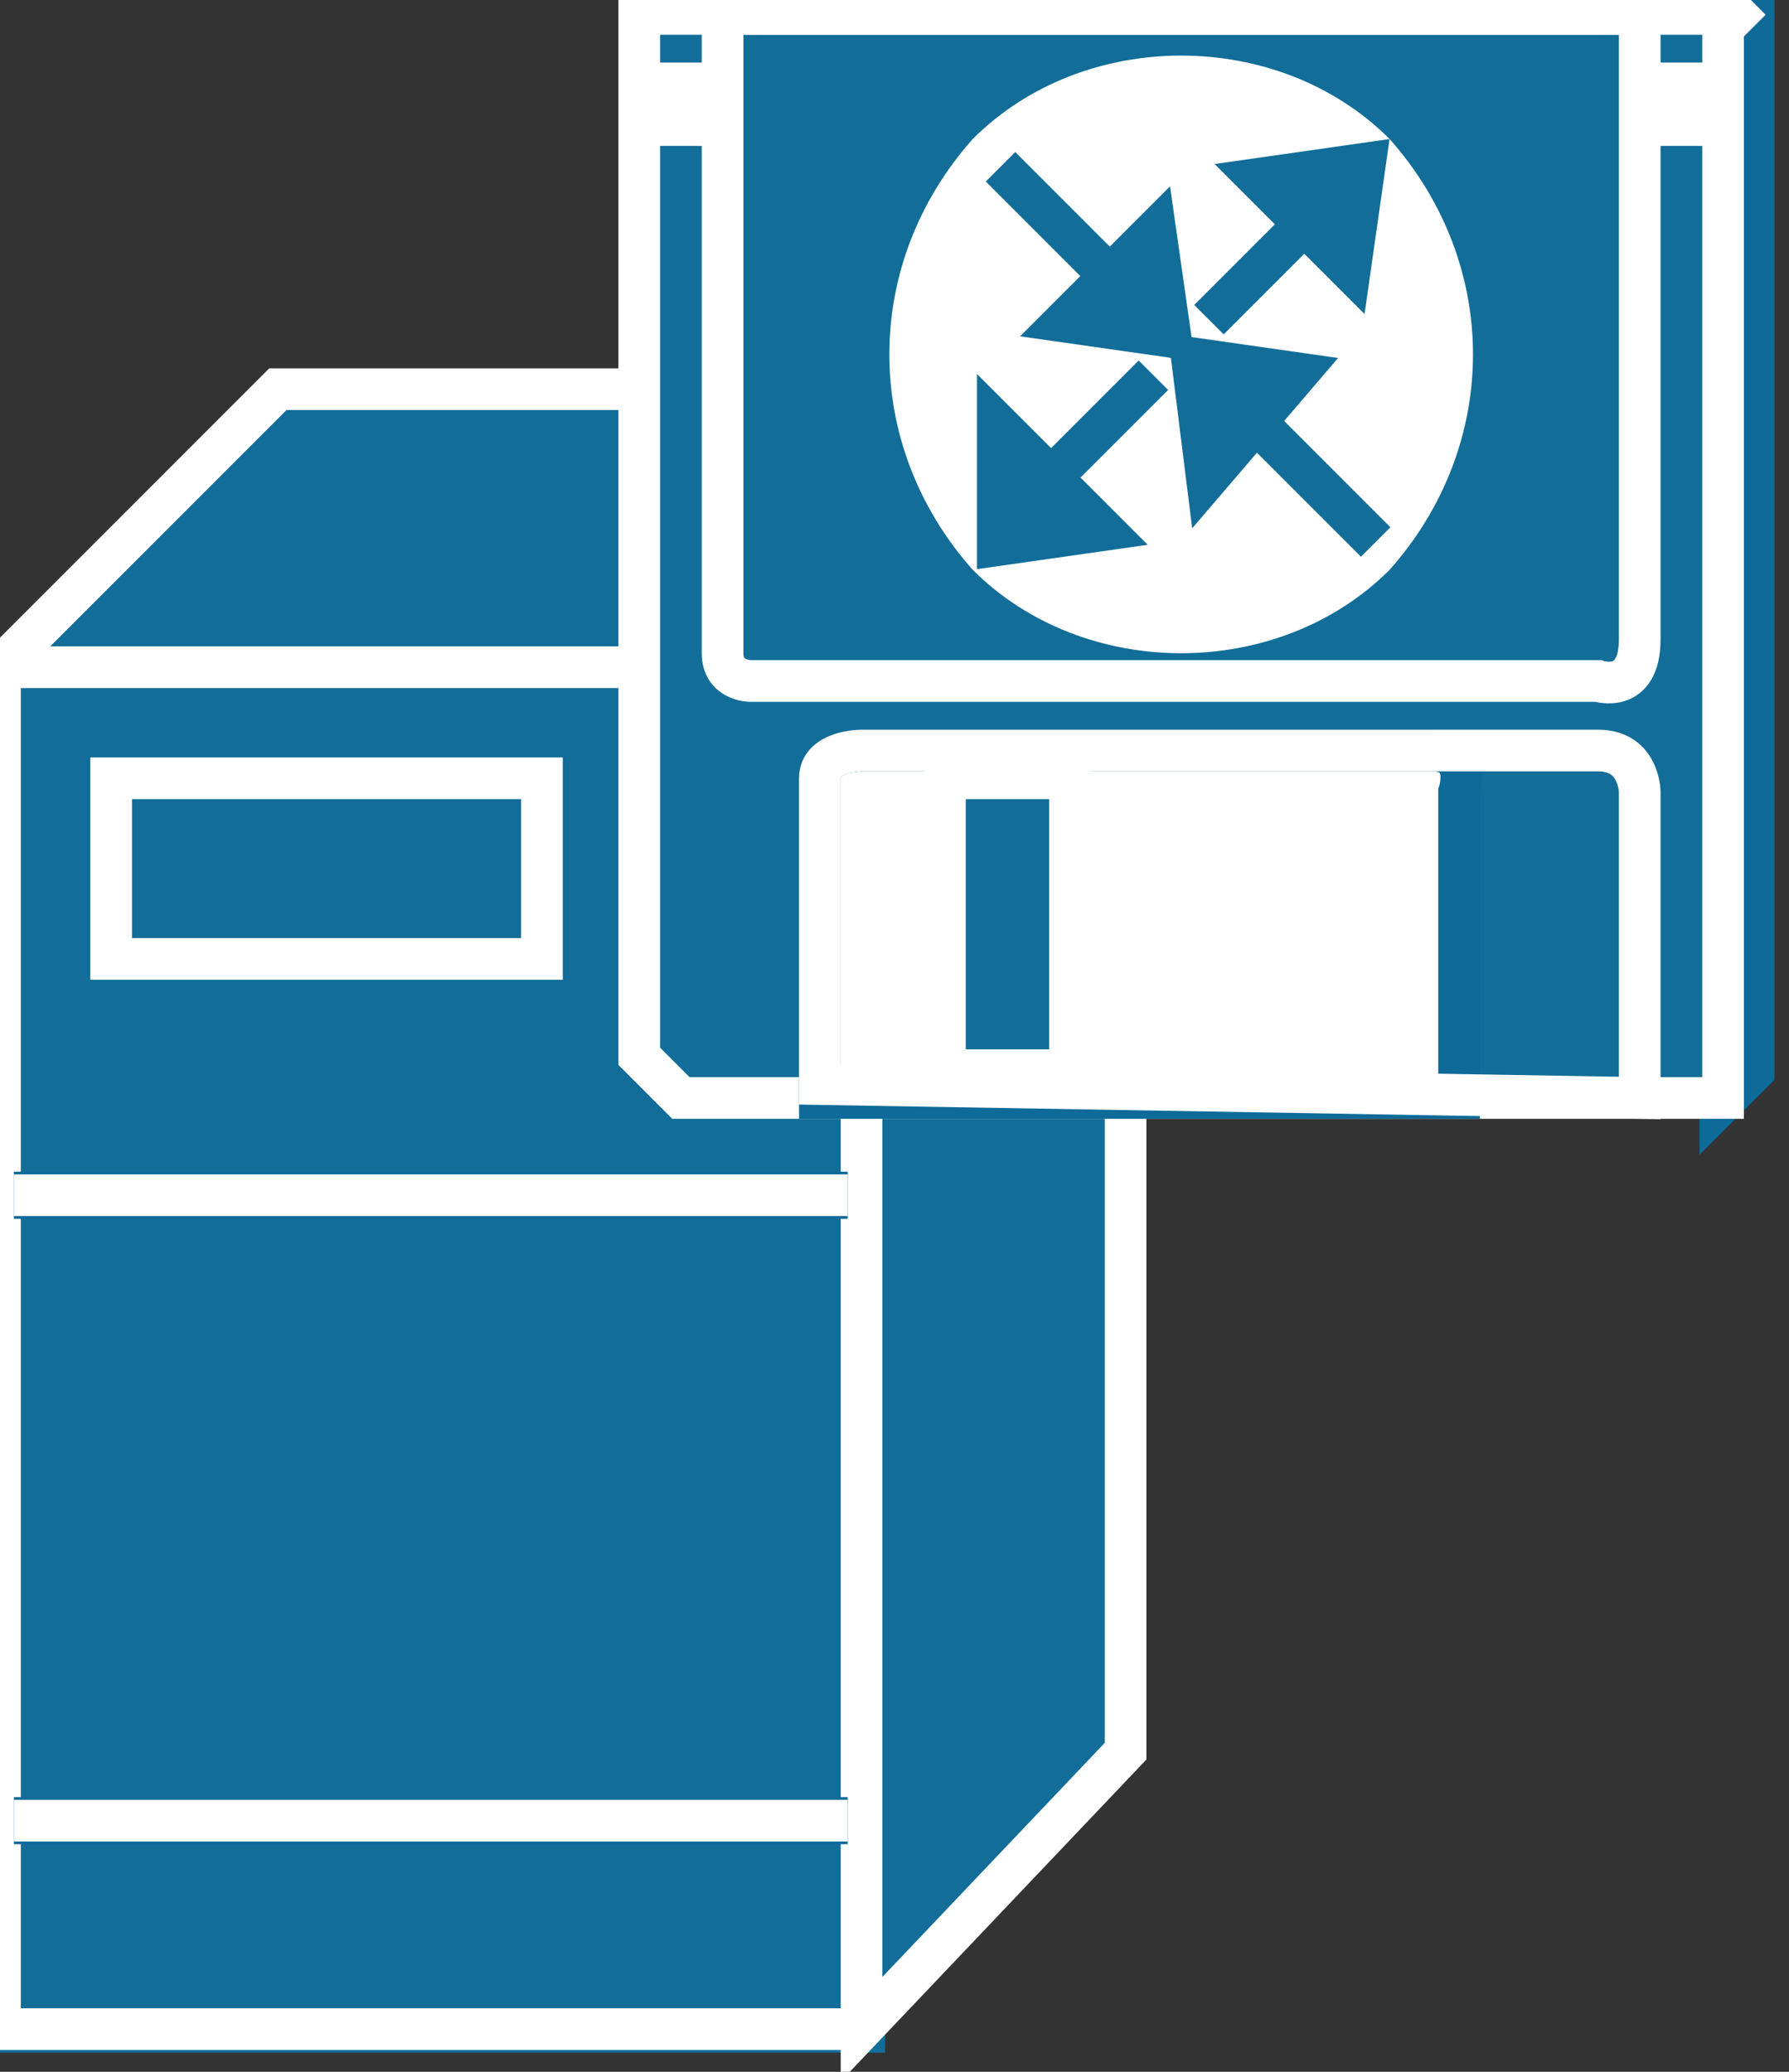 <svg xmlns="http://www.w3.org/2000/svg" xmlns:xlink="http://www.w3.org/1999/xlink" version="1.1" viewBox="0 0 114 132" >
  <rect x="0" y="0" width="114" height="132" fill="#333333" stroke="none"/>
  <title><![CDATA[Software based server]]></title>
  <g transform=" scale(3) ">
    <!--converted by libvisio2svg-->
    <g>
      <!--emf-blob start-->
      <g>
        <path d="M 18.3,14.168 L 0,14.168 L 0,43.094 L 18.3,43.094 Z " fill="#126D99" stroke-width="1px" stroke="#126D99"/>
        <path d="M 18.3,14.168 L 0,14.168 L 0,43.094 L 18.3,43.094 " stroke="#FFFFFF" stroke-width="0.885" stroke-linecap="butt" stroke-linejoin="miter" fill="none"/>
        <path d="M 18.3,43.094 L 23.908,37.191 L 23.908,8.265 L 5.903,8.265 L 0,14.168 L 18.3,14.168 L 18.3,43.094 Z " fill="#126D99" stroke="#FFFFFF" stroke-width="0.885" stroke-linecap="butt" stroke-linejoin="miter"/>
        <path d="M 18.3,14.168 L 23.908,8.265 Z " fill="#000000" stroke-width="1px" stroke="#000000"/>
        <path d="M 18.3,14.168 L 23.908,8.265 " stroke="#FFFFFF" stroke-width="0.885" stroke-linecap="butt" stroke-linejoin="miter" fill="none"/>
        <path d="M 0.295,25.384 L 18.005,25.384 Z " fill="#0E6A98" stroke-width="1px" stroke="#0E6A98"/>
        <path d="M 0.295,25.384 L 18.005,25.384 " stroke="#FFFFFF" stroke-width="0.885" stroke-linecap="butt" stroke-linejoin="miter" fill="none"/>
        <path d="M 0.295,38.666 L 18.005,38.666 Z " fill="#0E6A98" stroke-width="1px" stroke="#0E6A98"/>
        <path d="M 0.295,38.666 L 18.005,38.666 " stroke="#FFFFFF" stroke-width="0.885" stroke-linecap="butt" stroke-linejoin="miter" fill="none"/>
        <path d="M 4.428,18.595 L 9.74,18.595 Z " fill="#0E6A98" stroke-width="1px" stroke="#0E6A98"/>
        <path d="M 4.428,18.595 L 9.74,18.595 " stroke="#FFFFFF" stroke-width="0.885" stroke-linecap="butt" stroke-linejoin="miter" fill="none"/>
        <path d="M 11.511,20.366 L 11.511,16.529 L 2.361,16.529 L 2.361,20.366 L 11.511,20.366 Z " fill="#126D99" stroke="#FFFFFF" stroke-width="0.885" stroke-linecap="butt" stroke-linejoin="miter"/>
        <path d="M 37.191,0 L 36.6,0.295 L 13.578,0.295 L 14.168,0 L 37.191,0 Z " fill="#0E6A98" stroke-width="1px" stroke="#0E6A98"/>
        <path d="M 37.191,22.728 L 37.191,0 L 36.6,0.59 L 36.6,23.318 L 37.191,22.728 Z " fill="#0E6A98" stroke-width="1px" stroke="#0E6A98"/>
        <path d="M 14.463,23.318 L 36.6,23.318 L 36.6,0.295 L 13.578,0.295 L 13.578,22.433 L 14.463,23.318 Z " fill="#126D99" stroke="#FFFFFF" stroke-width="0.885" stroke-linecap="butt" stroke-linejoin="miter"/>
        <path d="M 34.829,0.295 C 34.829,13.578 34.829,13.578 34.829,13.578 C 34.829,14.758 33.944,14.463 33.944,14.463 C 15.939,14.463 15.939,14.463 15.939,14.463 C 15.939,14.463 15.348,14.463 15.348,13.873 C 15.348,0.295 15.348,0.295 15.348,0.295 Z " stroke="#FFFFFF" stroke-width="0.885" stroke-linecap="butt" stroke-linejoin="miter" fill="none"/>
        <path d="M 15.053,2.656 L 15.053,1.771 L 13.873,1.771 L 13.873,2.656 L 15.053,2.656 Z " fill="none" stroke="#FFFFFF" stroke-width="0.885" stroke-linecap="butt" stroke-linejoin="miter"/>
        <path d="M 36.305,2.656 L 36.305,1.771 L 35.124,1.771 L 35.124,2.656 L 36.305,2.656 Z " fill="none" stroke="#FFFFFF" stroke-width="0.885" stroke-linecap="butt" stroke-linejoin="miter"/>
        <path d="M 30.992,16.824 C 30.992,23.318 30.992,23.318 30.992,23.318 C 17.415,23.318 17.415,23.318 17.415,23.318 C 17.415,16.529 17.415,16.529 17.415,16.529 C 17.415,15.939 18.3,15.939 18.3,15.939 C 30.402,15.939 30.402,15.939 30.402,15.939 C 31.287,15.939 30.992,16.824 30.992,16.824 Z Z " fill="#FFFFFF" stroke="#0E6A98" stroke-width="0.885" stroke-linecap="butt" stroke-linejoin="miter"/>
        <path d="M 34.829,23.318 C 34.829,16.824 34.829,16.824 34.829,16.824 C 34.829,16.824 34.829,15.939 33.944,15.939 C 18.3,15.939 18.3,15.939 18.3,15.939 C 18.3,15.939 17.415,15.939 17.415,16.529 C 17.415,23.023 17.415,23.023 17.415,23.023 Z " stroke="#FFFFFF" stroke-width="0.885" stroke-linecap="butt" stroke-linejoin="miter" fill="none"/>
        <path d="M 22.728,22.728 L 22.728,16.529 L 20.071,16.529 L 20.071,22.728 L 22.728,22.728 Z " fill="#126D99" stroke="#FFFFFF" stroke-width="0.885" stroke-linecap="butt" stroke-linejoin="miter"/>
        <path d="M 29.516,12.102 C 31.878,9.445 31.878,5.608 29.516,2.952 C 27.155,0.59 23.023,0.59 20.662,2.952 C 18.3,5.608 18.3,9.445 20.662,12.102 C 23.023,14.463 27.155,14.463 29.516,12.102 Z Z " fill="#FFFFFF" stroke="none"/>
        <path d="M 36.6,0.59 L 37.191,0 " stroke="#FFFFFF" stroke-width="0.885" stroke-linecap="butt" stroke-linejoin="miter" fill="none"/>
        <path d="M 24.203,6.494 L 21.252,3.542 " stroke="#126D99" stroke-width="0.885" stroke-linecap="butt" stroke-linejoin="miter" fill="none"/>
        <path d="M 25.679,10.036 L 27.45,7.969 L 25.384,7.674 L 25.679,10.036 Z " fill="#126D99" stroke-width="1px" stroke="#126D99"/>
        <path d="M 22.728,6.789 L 24.499,5.018 L 24.794,7.084 L 22.728,6.789 Z " fill="#126D99" stroke-width="1px" stroke="#126D99"/>
        <path d="M 29.221,11.511 L 26.27,8.56 " stroke="#126D99" stroke-width="0.885" stroke-linecap="butt" stroke-linejoin="miter" fill="none"/>
        <path d="M 25.679,6.789 L 27.745,4.723 " stroke="#126D99" stroke-width="0.885" stroke-linecap="butt" stroke-linejoin="miter" fill="none"/>
        <path d="M 26.86,3.837 L 28.631,5.608 L 28.926,3.542 L 26.86,3.837 Z " fill="#126D99" stroke-width="1px" stroke="#126D99"/>
        <path d="M 21.252,9.15 L 23.318,11.216 L 21.252,11.511 L 21.252,9.15 Z " fill="#126D99" stroke-width="1px" stroke="#126D99"/>
        <path d="M 22.137,10.331 L 24.499,7.969 " stroke="#126D99" stroke-width="0.885" stroke-linecap="butt" stroke-linejoin="miter" fill="none"/>
      </g>
      <!--emf-blob end-->
    </g>
  </g>
</svg>

